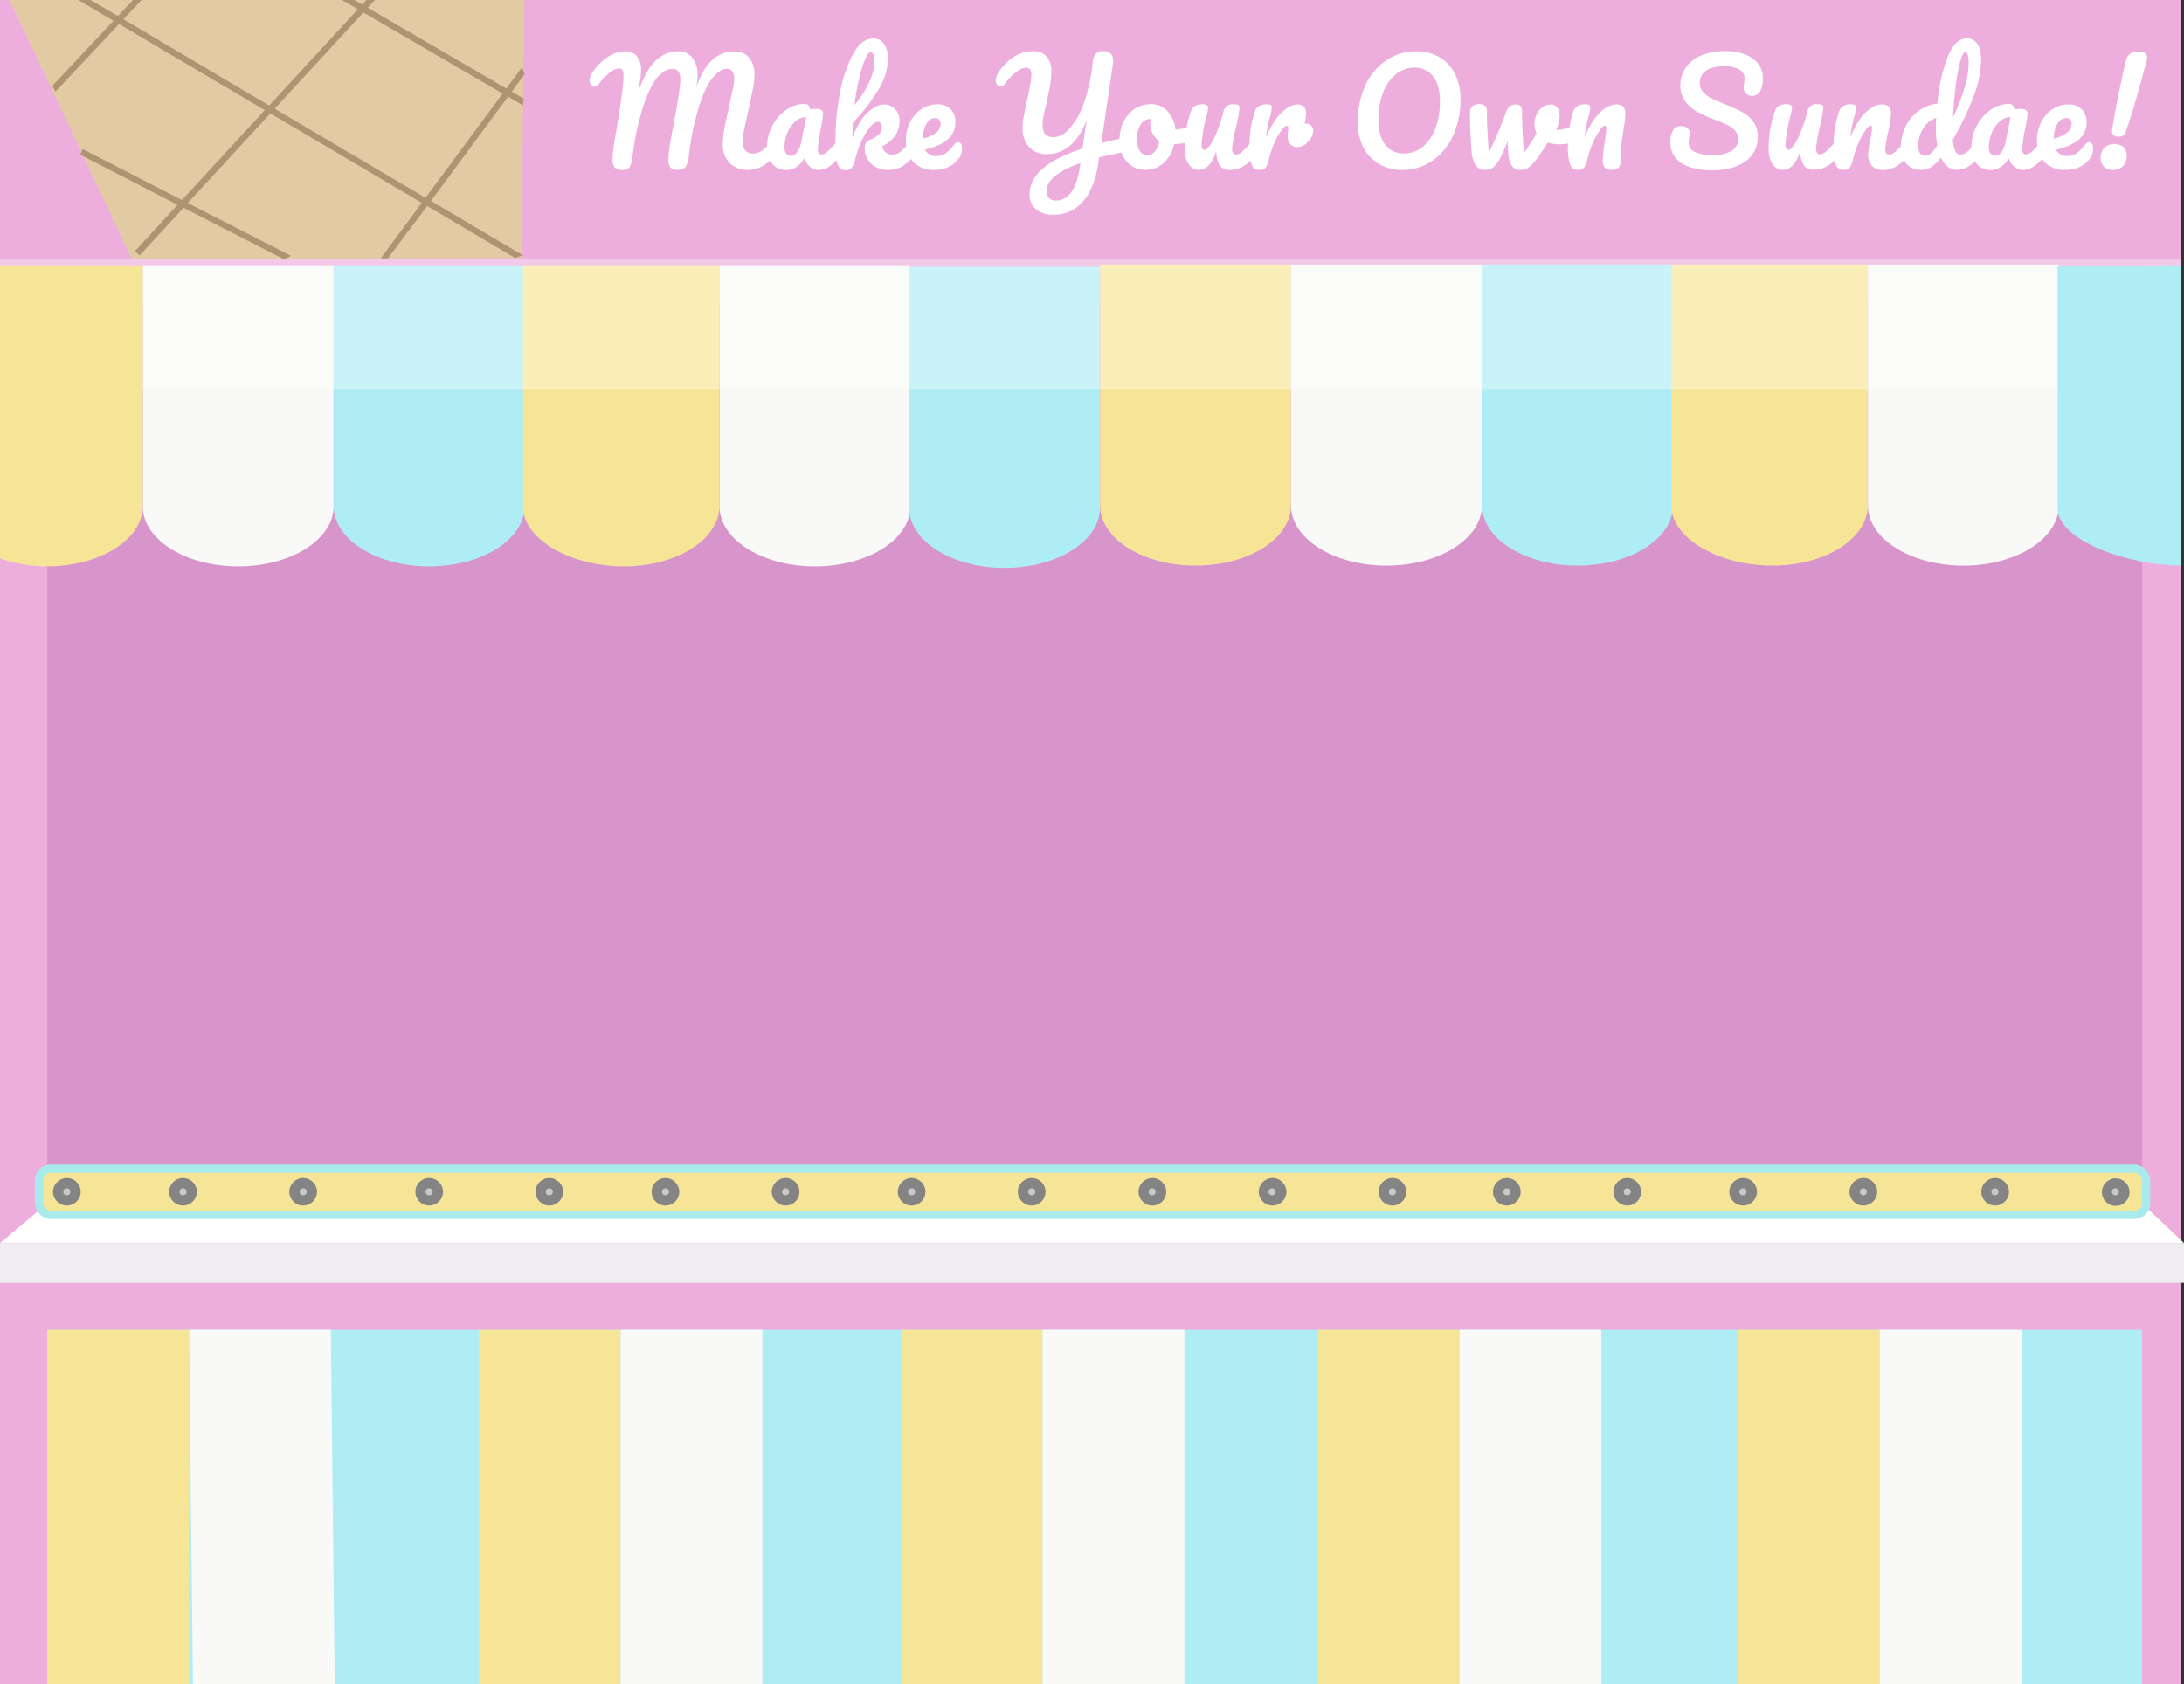 <svg xmlns="http://www.w3.org/2000/svg" viewBox="0 0 793.39 612"><rect x="0" y="0" width="793.39" height="612" fill="#333333" stroke="none"/><defs><style>.cls-1{fill:#edaede;}.cls-2{fill:#d895cb;}.cls-3{fill:#f9f9f7;}.cls-4{fill:#aeedf4;}.cls-5,.cls-9{fill:#f7e597;}.cls-6,.cls-8{fill:#fff;}.cls-6{opacity:0.33;}.cls-7{fill:#e2cba3;}.cls-9{stroke:#a9ebed;stroke-miterlimit:10;stroke-width:3px;}.cls-10{fill:#848484;}.cls-11{fill:#c9c9c9;}.cls-12{fill:#efedef;}.cls-13{fill:#af9472;}</style></defs><title>bg2</title><g id="Layer_2" data-name="Layer 2"><g id="bg2"><g id="bg2-2" data-name="bg2"><g id="icstand"><rect class="cls-1" y="79.88" width="792.3" height="532.12"/><rect class="cls-2" x="17.18" y="110.24" width="760.99" height="327.01"/><rect class="cls-1" width="792.3" height="96.39"/><path class="cls-3" d="M51.87,96.39v88.4h0c.73,11.66,16,21,34.66,21s33.93-9.31,34.66-21h0V96.39Z"/><path class="cls-4" d="M121.25,96.39v88.4h0c.72,11.66,16,21,34.65,21s33.93-9.31,34.66-21h0V96.39Z"/><path class="cls-5" d="M190,96.39v88.4h0c.73,11.66,17.95,21,36.64,21s33.93-9.31,34.66-21h0V96.39Z"/><path class="cls-3" d="M261.39,96.39v88.4h0c.72,11.66,16,21,34.65,21s33.93-9.31,34.66-21h0V96.39Z"/><path class="cls-4" d="M330.28,96.94v88.4h0c.72,11.66,16,21,34.65,21s33.93-9.31,34.66-21h0V96.94Z"/><path class="cls-5" d="M399.66,96.12v88.39h0c.72,11.66,16,21,34.65,21s33.93-9.31,34.66-21h0V96.12Z"/><path class="cls-3" d="M469,96.12v88.39h0c.73,11.66,16,21,34.66,21s33.93-9.31,34.65-21h0V96.12Z"/><path class="cls-4" d="M538.43,96.12v88.39h0c.73,11.66,16,21,34.66,21s33.93-9.31,34.65-21h0V96.12Z"/><path class="cls-5" d="M607.2,96.12v88.39h0c.72,11.66,17.94,21,36.64,21s33.93-9.31,34.65-21h0V96.12Z"/><path class="cls-3" d="M678.57,96.12v88.39h0c.73,11.66,16,21,34.66,21s33.93-9.31,34.66-21h0V96.12Z"/><rect class="cls-6" y="94.12" width="792.3" height="47.22"/><polygon class="cls-7" points="3.45 0 190.5 0 189.33 93.72 47.91 94.12 3.45 0"/><polygon class="cls-8" points="17.18 437.25 0 451.66 793.39 451.66 778.17 437.25 17.18 437.25"/><rect class="cls-4" x="17.18" y="483.21" width="760.99" height="128.79"/><polygon class="cls-3" points="121.59 612 70.08 612 68.68 483.21 120.19 483.21 121.59 612"/><rect class="cls-5" x="173.98" y="483.21" width="51.51" height="128.79"/><rect class="cls-3" x="225.48" y="483.21" width="51.51" height="128.79"/><rect class="cls-5" x="327.23" y="483.21" width="51.51" height="128.79"/><rect class="cls-3" x="378.74" y="483.21" width="51.51" height="128.79"/><rect class="cls-5" x="478.73" y="483.21" width="51.51" height="128.79"/><rect class="cls-3" x="530.24" y="483.21" width="51.51" height="128.79"/><rect class="cls-5" x="631.38" y="483.21" width="51.51" height="128.79"/><rect class="cls-3" x="682.88" y="483.21" width="51.51" height="128.79"/><path class="cls-8" d="M223.36,60.9a4.54,4.54,0,0,1-.82-3.16,31.21,31.21,0,0,1,.33-4q.33-2.46,1.1-6.76,1.32-7.93,2.08-13.75a51.42,51.42,0,0,0,.46-6.07q0-2.28-1.68-2.28a5.84,5.84,0,0,0-3.18,1.34,21.26,21.26,0,0,0-4.09,4.28,2,2,0,0,1-1.57,1,1.56,1.56,0,0,1-1.25-.69,2.44,2.44,0,0,1-.53-1.54,4.4,4.4,0,0,1,.33-1.64,9,9,0,0,1,1.09-1.9,19.15,19.15,0,0,1,5.44-5.23,11.38,11.38,0,0,1,6-1.85,5.31,5.31,0,0,1,4.29,1.77,7.79,7.79,0,0,1,1.5,5.16,24,24,0,0,1-.26,3.21c-.17,1.23-.32,2.24-.45,3s-.24,1.32-.31,1.62q2.9-8.25,6.51-11.51a11.57,11.57,0,0,1,7.92-3.26,6.38,6.38,0,0,1,5.21,2.33,10.11,10.11,0,0,1,1.91,6.57,24,24,0,0,1-.46,4.15q2.53-7,5.94-10a11.4,11.4,0,0,1,7.83-3,6.71,6.71,0,0,1,5.46,2.28,9.63,9.63,0,0,1,1.91,6.37,27.38,27.38,0,0,1-.66,5.41l-3.1,14.47a22.4,22.4,0,0,0-.51,4.35,4.52,4.52,0,0,0,1,3.18,3.59,3.59,0,0,0,2.77,1.06,5.7,5.7,0,0,0,3.28-1.11,21.71,21.71,0,0,0,3.78-3.69A1.79,1.79,0,0,1,282,50.2a1.16,1.16,0,0,1,1,.61,3.06,3.06,0,0,1,.39,1.67,4.76,4.76,0,0,1-1,3.13,19.67,19.67,0,0,1-5.23,4.66,11,11,0,0,1-5.44,1.46A8.92,8.92,0,0,1,265,59.18a9.53,9.53,0,0,1-2.44-6.85,44.88,44.88,0,0,1,1.22-8.65l2-9.26q.1-.45.36-1.62c.17-.77.31-1.51.41-2.2a14.24,14.24,0,0,0,.15-2.05,4.26,4.26,0,0,0-.69-2.65,2.32,2.32,0,0,0-1.95-.89q-2.39,0-5,3.06t-5,10.14a101.4,101.4,0,0,0-3.83,18.41A8.17,8.17,0,0,1,249,60.7a3.59,3.59,0,0,1-2.87,1,3.36,3.36,0,0,1-2.51-.81,4.36,4.36,0,0,1-.79-3,33.92,33.92,0,0,1,.56-5.44q.56-3.36,1.42-7.91,2.34-12.24,2.34-15.78a4.51,4.51,0,0,0-.74-2.84,2.7,2.7,0,0,0-2.21-.91q-2.49,0-5.13,2.81t-5.16,10a102.76,102.76,0,0,0-4.19,19.35,9.19,9.19,0,0,1-1,3.59,3,3,0,0,1-2.67,1A3.67,3.67,0,0,1,223.36,60.9Z"/><path class="cls-8" d="M280.52,59.46a9.1,9.1,0,0,1-1.88-6,16.4,16.4,0,0,1,1.88-7.66,16,16,0,0,1,5-5.82,11.34,11.34,0,0,1,6.64-2.2,2,2,0,0,1,1.49.43,3.57,3.57,0,0,1,.64,1.54,12.36,12.36,0,0,1,2.24-.2c1.65,0,2.48.59,2.48,1.77a37.19,37.19,0,0,1-.76,5.06,48.8,48.8,0,0,0-1.17,8.09,1.78,1.78,0,0,0,.39,1.21,1.2,1.2,0,0,0,1,.46,3.83,3.83,0,0,0,2.33-1.24,43.9,43.9,0,0,0,3.71-4,1.81,1.81,0,0,1,1.37-.71,1.19,1.19,0,0,1,1.05.61,3.15,3.15,0,0,1,.38,1.67,4.63,4.63,0,0,1-1,3.13A25.5,25.5,0,0,1,301.91,60a7.57,7.57,0,0,1-4.52,1.77,4.82,4.82,0,0,1-3.08-1.13,6.91,6.91,0,0,1-2.1-3.12c-1.77,2.84-4,4.25-6.66,4.25A6.2,6.2,0,0,1,280.52,59.46Zm9-4.15A8.56,8.56,0,0,0,291,51.82l1.88-9.31a6.19,6.19,0,0,0-3.94,1.6,10.72,10.72,0,0,0-2.87,4.07A13.68,13.68,0,0,0,285,53.54a3.54,3.54,0,0,0,.64,2.33,2.16,2.16,0,0,0,1.75.75A2.78,2.78,0,0,0,289.51,55.31Z"/><path class="cls-8" d="M333.59,50.81a3.15,3.15,0,0,1,.38,1.67,4.63,4.63,0,0,1-1,3.13,24.5,24.5,0,0,1-4.63,4.45,9.23,9.23,0,0,1-5.54,1.67,8.89,8.89,0,0,1-6.3-2.22,7.72,7.72,0,0,1-2.38-5.92,2.91,2.91,0,0,1,2-2.83,9.1,9.1,0,0,0,3.2-2,3.88,3.88,0,0,0,1-2.66,2,2,0,0,0-.38-1.36,1.15,1.15,0,0,0-.94-.46c-.91,0-1.92.66-3,2a21.93,21.93,0,0,0-3.07,5.08,35.73,35.73,0,0,0-2.24,6.4,7.88,7.88,0,0,1-1.3,3.21,3,3,0,0,1-2.31.83,2.56,2.56,0,0,1-2.31-1.13,8.34,8.34,0,0,1-1-3.52c-.17-1.59-.25-3.91-.25-7a87.1,87.1,0,0,1,1.6-16.24,48.52,48.52,0,0,1,4.72-14.18q3.12-5.75,7.5-5.74a4.45,4.45,0,0,1,3.78,2,8.58,8.58,0,0,1,1.45,5.18,22.08,22.08,0,0,1-3,10.6,69.07,69.07,0,0,1-9.75,12.82c-.11,1.75-.16,3.55-.16,5.41q2.44-6.33,5.59-9.18t5.9-2.86a5.24,5.24,0,0,1,4.09,1.72,6.13,6.13,0,0,1,1.55,4.25A9.69,9.69,0,0,1,325.39,49a12.16,12.16,0,0,1-4.88,4.14,3.3,3.3,0,0,0,1.24,2.2,3.89,3.89,0,0,0,2.52.84A4.76,4.76,0,0,0,327.32,55a34.35,34.35,0,0,0,3.86-4.05,1.78,1.78,0,0,1,1.37-.71A1.16,1.16,0,0,1,333.59,50.81ZM314.26,21.55a43.17,43.17,0,0,0-2.16,7,91.86,91.86,0,0,0-1.71,9.63,35.72,35.72,0,0,0,5.21-8,18.6,18.6,0,0,0,2.06-7.89,7,7,0,0,0-.35-2.48c-.24-.57-.58-.86-1-.86C315.68,18.94,315,19.81,314.26,21.55Z"/><path class="cls-8" d="M349.09,52.33a3.14,3.14,0,0,1,.38,1.66,5.64,5.64,0,0,1-.86,3.14,9.92,9.92,0,0,1-3.74,3.39,11.7,11.7,0,0,1-5.51,1.21,9.83,9.83,0,0,1-7.57-2.9,11.13,11.13,0,0,1-2.7-7.87,14.49,14.49,0,0,1,1.48-6.5,12,12,0,0,1,4.09-4.78,10.29,10.29,0,0,1,5.92-1.77,6.42,6.42,0,0,1,4.72,1.75,6.29,6.29,0,0,1,1.78,4.72,8.19,8.19,0,0,1-2.51,6q-2.52,2.5-8.57,4a4.28,4.28,0,0,0,4.12,2.32,5.7,5.7,0,0,0,3.43-1,16.44,16.44,0,0,0,3.12-3.23,1.76,1.76,0,0,1,1.38-.76A1.17,1.17,0,0,1,349.09,52.33ZM336.54,45a10.06,10.06,0,0,0-1.3,5.26v.1A11.6,11.6,0,0,0,340,48.28,4.17,4.17,0,0,0,341.7,45a2.18,2.18,0,0,0-.54-1.54,1.85,1.85,0,0,0-1.45-.58A3.71,3.71,0,0,0,336.54,45Z"/><path class="cls-8" d="M408.82,50.05c1.15,0,1.72.74,1.72,2.22a3.68,3.68,0,0,1-.53,2,2.32,2.32,0,0,1-1.65,1c-3.08.57-6.12,1.21-9.1,1.92l-.15,1.22q-1.42,10-5.66,14.74A13.61,13.61,0,0,1,382.85,78a9.5,9.5,0,0,1-6.53-2A6.69,6.69,0,0,1,374,70.74q0-5.33,4.78-9.46t14.48-7.34l1-7.13c.13-.81.3-1.89.5-3.23q-2.39,6.27-6.09,9.35A12.65,12.65,0,0,1,380.41,56a8.29,8.29,0,0,1-6.65-2.66,10.09,10.09,0,0,1-2.29-6.85,23.41,23.41,0,0,1,.41-4.12q.4-2.25,1.27-6.1c.51-2.32.89-4.18,1.14-5.56a20.08,20.08,0,0,0,.38-3.69c0-1.62-.63-2.43-1.88-2.43a6.33,6.33,0,0,0-3.48,1.44,20.65,20.65,0,0,0-4.24,4.43,2,2,0,0,1-1.58,1,1.54,1.54,0,0,1-1.24-.69,2.38,2.38,0,0,1-.53-1.54,6.3,6.3,0,0,1,1.42-3.54q5.17-7.08,12.14-7.08a6.29,6.29,0,0,1,4.85,1.87A7.8,7.8,0,0,1,381.89,26a30.41,30.41,0,0,1-.49,5.38c-.32,1.84-.8,4.17-1.44,7-.41,1.68-.72,3-.92,4.07a13.89,13.89,0,0,0-.3,2.55,5.84,5.84,0,0,0,.91,3.69,3.93,3.93,0,0,0,3.2,1.12c1.83,0,3.7-1,5.62-3a27.24,27.24,0,0,0,5.18-9.13,63.35,63.35,0,0,0,3.33-15,5.32,5.32,0,0,1,1.17-3.16,3.5,3.5,0,0,1,2.64-.94q3.56,0,3.56,3.54a7.69,7.69,0,0,1-.05,1q-1.08,7.55-2,13.61-.51,3.64-1.09,7.48c-.39,2.57-.77,5.16-1.14,7.79q3.71-1,7.82-1.82A3.07,3.07,0,0,1,408.82,50.05Zm-16.31,9.2q-12.3,4.26-12.3,10.32a3.15,3.15,0,0,0,3.4,3.29q7.06,0,8.85-13.25Z"/><path class="cls-8" d="M434.37,46.61a3.47,3.47,0,0,1,.36,1.67q0,2.43-1.47,2.88a23.53,23.53,0,0,1-6.71,1.22,12.56,12.56,0,0,1-3.81,6.8,9.41,9.41,0,0,1-6.45,2.55,9.09,9.09,0,0,1-5.21-1.46,9.31,9.31,0,0,1-3.28-3.9,12.5,12.5,0,0,1-1.12-5.26,15.26,15.26,0,0,1,1.48-6.85,11.55,11.55,0,0,1,4.06-4.71A10.34,10.34,0,0,1,418,37.86a8,8,0,0,1,6.23,2.66A11.35,11.35,0,0,1,427,47.07a31.29,31.29,0,0,0,5.7-1,3.44,3.44,0,0,1,.71-.1A1.09,1.09,0,0,1,434.37,46.61Zm-14.86,8.45a7.25,7.25,0,0,0,1.6-3.8,6.91,6.91,0,0,1-2.41-2.78,8.3,8.3,0,0,1-.68-5.26h-.26a4,4,0,0,0-3.38,2A9.56,9.56,0,0,0,413,50.66a7,7,0,0,0,1.1,4.24,3.15,3.15,0,0,0,2.56,1.47A3.71,3.71,0,0,0,419.51,55.06Z"/><path class="cls-8" d="M431.81,59.63a9,9,0,0,1-1.45-5.23,43.89,43.89,0,0,1,.51-7,44.85,44.85,0,0,1,1.67-6.7A4.24,4.24,0,0,1,434,38.57a5,5,0,0,1,2.9-.66,2.45,2.45,0,0,1,1.54.36,1.28,1.28,0,0,1,.44,1.06,21.48,21.48,0,0,1-.56,2.73c-.34,1.25-.61,2.38-.82,3.39a48.38,48.38,0,0,0-1,7.08,3.14,3.14,0,0,0,.25,1.49.87.87,0,0,0,.81.43c.51,0,1.15-.51,1.91-1.52a22,22,0,0,0,2.44-4.6,61.25,61.25,0,0,0,2.51-7.59,3.31,3.31,0,0,1,3.76-2.83,3.31,3.31,0,0,1,1.63.28,1.1,1.1,0,0,1,.46,1A49.76,49.76,0,0,1,449,46.15a55.34,55.34,0,0,0-1.42,8,2.42,2.42,0,0,0,.4,1.49,1.29,1.29,0,0,0,1.07.53,3.94,3.94,0,0,0,2.41-1.24,42,42,0,0,0,3.74-4,1.78,1.78,0,0,1,1.37-.71,1.16,1.16,0,0,1,1,.61,3.15,3.15,0,0,1,.38,1.67,4.63,4.63,0,0,1-1,3.13,22.45,22.45,0,0,1-4.7,4.4,9.89,9.89,0,0,1-5.72,1.72A3.88,3.88,0,0,1,443,59.86a10,10,0,0,1-1.15-5.26,11.81,11.81,0,0,1-2.59,5.29,5,5,0,0,1-3.71,1.84A4.36,4.36,0,0,1,431.81,59.63Z"/><path class="cls-8" d="M476.27,45.62a2.68,2.68,0,0,1,.78,2,3.9,3.9,0,0,1-.3,1.42,8.4,8.4,0,0,1-2.29,3.13,4.84,4.84,0,0,1-3.25,1.27,3.25,3.25,0,0,1-2.41-1,3.75,3.75,0,0,1-1-2.73c0-.65,0-1.34.1-2.08a10,10,0,0,0,.1-1.11.91.91,0,0,0-.18-.61.57.57,0,0,0-.43-.2c-.47,0-1.12.56-1.93,1.69A25,25,0,0,0,463,51.82a36.47,36.47,0,0,0-2,5.87,8,8,0,0,1-1.27,3.23,3,3,0,0,1-2.34.81,2.77,2.77,0,0,1-2.72-2,19.49,19.49,0,0,1-.78-6.47,40.85,40.85,0,0,1,1.88-12.5,3.84,3.84,0,0,1,1.49-2.15,5.38,5.38,0,0,1,2.93-.68,3,3,0,0,1,1.42.25,1.06,1.06,0,0,1,.41,1,19.49,19.49,0,0,1-.77,3.64q-.51,2-.81,3.54c-.2,1-.37,2.26-.51,3.74A28.72,28.72,0,0,1,463.74,43a15.05,15.05,0,0,1,4.07-3.9,7.3,7.3,0,0,1,3.6-1.16,3,3,0,0,1,2.27.84,3.45,3.45,0,0,1,.78,2.45,22,22,0,0,1-.55,3.64h.45A2.62,2.62,0,0,1,476.27,45.62Z"/><path class="cls-8" d="M501.17,59.71a14.56,14.56,0,0,1-5.77-5.94,19.41,19.41,0,0,1-2.13-9.39,30.93,30.93,0,0,1,2.82-13.55,21.69,21.69,0,0,1,7.67-9,19.09,19.09,0,0,1,10.74-3.19,16.56,16.56,0,0,1,8.16,2,14.65,14.65,0,0,1,5.77,5.95,19.37,19.37,0,0,1,2.13,9.38,30.93,30.93,0,0,1-2.82,13.55,21.87,21.87,0,0,1-7.67,9.06,19.21,19.21,0,0,1-10.75,3.18A16.45,16.45,0,0,1,501.17,59.71Zm15.65-6.37a15.35,15.35,0,0,0,4.64-6.75,27.57,27.57,0,0,0,1.63-9.79c0-4-.85-7.06-2.54-9.13A8.08,8.08,0,0,0,514,24.56a10.72,10.72,0,0,0-6.91,2.4,15.59,15.59,0,0,0-4.68,6.73,27,27,0,0,0-1.68,9.84q0,6,2.54,9.12a8.08,8.08,0,0,0,6.56,3.12A10.85,10.85,0,0,0,516.82,53.34Z"/><path class="cls-8" d="M572.33,46.05a1.4,1.4,0,0,1,1.16.51,2.07,2.07,0,0,1,.41,1.37,4.25,4.25,0,0,1-.61,2.45,3.44,3.44,0,0,1-1.83,1.29,16.22,16.22,0,0,1-5,.76,14.43,14.43,0,0,1-4.21-.61c-1,1.59-2.07,3.22-3.26,4.91a17.46,17.46,0,0,1-3.48,3.94,5.35,5.35,0,0,1-3.27,1.06,3.47,3.47,0,0,1-3.08-1.56A11.1,11.1,0,0,1,547.89,55l-.26-3.7a48.49,48.49,0,0,1-2.82,6.48,9.09,9.09,0,0,1-2.49,3.08,5,5,0,0,1-2.92.86,3.86,3.86,0,0,1-3.28-1.62,10.32,10.32,0,0,1-1.5-5.1q-.6-7.08-.61-12.4V40.84a2.87,2.87,0,0,1,.92-2.32,4.24,4.24,0,0,1,2.59-.66,2.89,2.89,0,0,1,2,.58,2.57,2.57,0,0,1,.63,2q0,5.82.71,15.12,3.46-7.23,6.35-15.07a4.24,4.24,0,0,1,1.35-2,3.37,3.37,0,0,1,1.91-.53,2.58,2.58,0,0,1,1.9.56,2.81,2.81,0,0,1,.54,2q0,5.82.71,15.12,3-4.5,4.57-7.18a7.46,7.46,0,0,1-.76-3.49,7.72,7.72,0,0,1,.76-3.34,7.06,7.06,0,0,1,2.08-2.63,4.83,4.83,0,0,1,3-1,3,3,0,0,1,2.39,1,4.4,4.4,0,0,1,.91,3,13.74,13.74,0,0,1-1.22,5.21,36.66,36.66,0,0,0,5.14-.76l1.37-.26A1.94,1.94,0,0,1,572.33,46.05Z"/><path class="cls-8" d="M570.37,59.71a19.17,19.17,0,0,1-.79-6.47,41.16,41.16,0,0,1,1.88-12.5,3.9,3.9,0,0,1,1.5-2.15,5.37,5.37,0,0,1,2.92-.68,3,3,0,0,1,1.43.25,1.05,1.05,0,0,1,.4,1,19.13,19.13,0,0,1-.76,3.64q-.51,2-.81,3.54a33,33,0,0,0-.51,3.74A28.72,28.72,0,0,1,579.39,43a14.81,14.81,0,0,1,4.09-3.9,7.53,7.53,0,0,1,3.68-1.16,3.34,3.34,0,0,1,2.47.84,3.29,3.29,0,0,1,.84,2.45,40.18,40.18,0,0,1-.56,4.95q-.51,3.09-.82,5.85a57,57,0,0,0-.3,6.14A3.94,3.94,0,0,1,588,60.9a3.42,3.42,0,0,1-2.57.83,3.06,3.06,0,0,1-2.43-.86,3.77,3.77,0,0,1-.77-2.58,50,50,0,0,1,.72-6.67,49.42,49.42,0,0,0,.61-5.16c0-.54-.19-.81-.56-.81s-1.06.56-1.86,1.69a27.85,27.85,0,0,0-2.44,4.48,33.79,33.79,0,0,0-2,5.87,8,8,0,0,1-1.3,3.21,3,3,0,0,1-2.31.83A2.77,2.77,0,0,1,570.37,59.71Z"/><path class="cls-8" d="M610.89,59.33a8.58,8.58,0,0,1-4.06-7.81,7.77,7.77,0,0,1,1-4.25,3.19,3.19,0,0,1,2.85-1.47,3.41,3.41,0,0,1,2.23.71,2.24,2.24,0,0,1,.87,1.82,9.28,9.28,0,0,1-.15,1.77,6,6,0,0,1-.08.71,7.23,7.23,0,0,0-.08,1.06,3.59,3.59,0,0,0,2.31,3.39,15.32,15.32,0,0,0,6.48,1.11A12.58,12.58,0,0,0,629,54.83a4.85,4.85,0,0,0,2.44-4.33,4.23,4.23,0,0,0-1.12-3,9.3,9.3,0,0,0-2.79-2.08c-1.12-.55-2.7-1.24-4.73-2a52.35,52.35,0,0,1-6.37-2.88,13.13,13.13,0,0,1-4.22-3.72A9.47,9.47,0,0,1,610.43,31a11.14,11.14,0,0,1,2-6.47,12.57,12.57,0,0,1,5.64-4.4,21.92,21.92,0,0,1,8.66-1.57,20.27,20.27,0,0,1,6.81,1.09,11,11,0,0,1,5,3.31,8.28,8.28,0,0,1,1.85,5.46,9.6,9.6,0,0,1-1,4.81,3.36,3.36,0,0,1-5.06.81,2.53,2.53,0,0,1-.89-1.93,9.74,9.74,0,0,1,.15-1.77c.1-1,.16-1.65.16-1.92a3.51,3.51,0,0,0-2.09-3.23,10.79,10.79,0,0,0-5.18-1.12q-4.37,0-6.68,1.6a5.12,5.12,0,0,0-2.31,4.47,4.81,4.81,0,0,0,1.19,3.29,10,10,0,0,0,3,2.28c1.19.6,2.85,1.33,5,2.17a65.81,65.81,0,0,1,6.2,2.83,12.4,12.4,0,0,1,4,3.44,8.62,8.62,0,0,1,1.65,5.36,10.54,10.54,0,0,1-4.55,9.18q-4.54,3.21-12.17,3.21Q615,61.88,610.89,59.33Z"/><path class="cls-8" d="M643.94,59.63a9,9,0,0,1-1.44-5.23,45.17,45.17,0,0,1,.5-7,43.75,43.75,0,0,1,1.68-6.7,4.23,4.23,0,0,1,1.42-2.17,5,5,0,0,1,2.9-.66,2.5,2.5,0,0,1,1.55.36,1.28,1.28,0,0,1,.43,1.06,19.65,19.65,0,0,1-.56,2.73q-.51,1.88-.81,3.39a47.46,47.46,0,0,0-1,7.08,3.11,3.11,0,0,0,.26,1.49.87.87,0,0,0,.81.43c.51,0,1.14-.51,1.91-1.52a22.51,22.51,0,0,0,2.44-4.6,61.25,61.25,0,0,0,2.51-7.59,3.31,3.31,0,0,1,3.76-2.83,3.34,3.34,0,0,1,1.63.28,1.12,1.12,0,0,1,.45,1,48.17,48.17,0,0,1-1.27,6.92,55.34,55.34,0,0,0-1.42,8,2.36,2.36,0,0,0,.41,1.49,1.28,1.28,0,0,0,1.06.53,4,4,0,0,0,2.42-1.24,42.15,42.15,0,0,0,3.73-4,1.81,1.81,0,0,1,1.37-.71,1.19,1.19,0,0,1,1.05.61,3.15,3.15,0,0,1,.38,1.67,4.63,4.63,0,0,1-1,3.13,22.2,22.2,0,0,1-4.7,4.4,9.84,9.84,0,0,1-5.71,1.72,3.91,3.91,0,0,1-3.59-1.87A10.14,10.14,0,0,1,654,54.6a11.92,11.92,0,0,1-2.59,5.29,5.05,5.05,0,0,1-3.71,1.84A4.39,4.39,0,0,1,643.94,59.63Z"/><path class="cls-8" d="M666.86,59.71a19.43,19.43,0,0,1-.79-6.47A41.16,41.16,0,0,1,668,40.74a3.9,3.9,0,0,1,1.5-2.15,5.37,5.37,0,0,1,2.92-.68,3,3,0,0,1,1.43.25,1.05,1.05,0,0,1,.4,1,19.13,19.13,0,0,1-.76,3.64q-.51,2-.81,3.54a33,33,0,0,0-.51,3.74A28.72,28.72,0,0,1,675.88,43a14.81,14.81,0,0,1,4.09-3.9,7.53,7.53,0,0,1,3.68-1.16q3.32,0,3.31,3.29a41.13,41.13,0,0,1-1.12,7.13,35.42,35.42,0,0,0-1,5.82c0,1.34.49,2,1.48,2a4,4,0,0,0,2.41-1.24,40.87,40.87,0,0,0,3.73-4,1.81,1.81,0,0,1,1.38-.71,1.17,1.17,0,0,1,1,.61,3.15,3.15,0,0,1,.38,1.67,4.58,4.58,0,0,1-1,3.13,22,22,0,0,1-4.7,4.4,9.84,9.84,0,0,1-5.71,1.72A5,5,0,0,1,680,60.24a6.31,6.31,0,0,1-1.32-4.32,31,31,0,0,1,.72-5.06,26.15,26.15,0,0,0,.66-4.4c0-.54-.19-.81-.56-.81s-1.06.56-1.86,1.69a27.85,27.85,0,0,0-2.44,4.48,33.79,33.79,0,0,0-2,5.87,8,8,0,0,1-1.3,3.21,3,3,0,0,1-2.31.83A2.77,2.77,0,0,1,666.86,59.71Z"/><path class="cls-8" d="M721.08,50.81a3.15,3.15,0,0,1,.38,1.67,4.58,4.58,0,0,1-1,3.13,24.5,24.5,0,0,1-4.57,4.33A8.45,8.45,0,0,1,711,61.73q-3.87,0-5.89-4.5a14.46,14.46,0,0,1-3.74,3.59,7.39,7.39,0,0,1-3.73.91,6.46,6.46,0,0,1-5.11-2.3,8.77,8.77,0,0,1-2-6,16.61,16.61,0,0,1,1.73-7.51A15.44,15.44,0,0,1,697,40.26a13.94,13.94,0,0,1,6.78-2.6,63.75,63.75,0,0,1,3.69-16.77q2.71-6.94,7.14-7a4.37,4.37,0,0,1,3.63,2c1,1.32,1.45,3.3,1.45,6a39,39,0,0,1-2.8,13.25,97.69,97.69,0,0,1-7.47,15.58,11.2,11.2,0,0,0,.89,4.19,2,2,0,0,0,1.76,1.27A4.34,4.34,0,0,0,714.85,55a36.66,36.66,0,0,0,3.81-4.05A1.81,1.81,0,0,1,720,50.2,1.19,1.19,0,0,1,721.08,50.81Zm-19.74,5a14.74,14.74,0,0,0,2.43-2.91,33.53,33.53,0,0,1-.5-6.12c0-.81,0-2.12.1-3.94a8.46,8.46,0,0,0-4.65,3.72,11.37,11.37,0,0,0-1.86,6.34q0,3.69,2.55,3.69A3.09,3.09,0,0,0,701.34,55.84Zm10.77-33.53a60.12,60.12,0,0,0-1.65,8.92q-.69,5.52-1,11.54,5.7-12.35,5.7-19.83a10.46,10.46,0,0,0-.33-3c-.22-.71-.49-1.07-.79-1.07C713.39,18.89,712.75,20,712.11,22.31Z"/><path class="cls-8" d="M718.05,59.46a9.1,9.1,0,0,1-1.88-6,16.4,16.4,0,0,1,1.88-7.66,16.05,16.05,0,0,1,5-5.82,11.28,11.28,0,0,1,6.63-2.2,2,2,0,0,1,1.5.43,3.71,3.71,0,0,1,.63,1.54,12.44,12.44,0,0,1,2.24-.2q2.49,0,2.49,1.77a39,39,0,0,1-.76,5.06,48.8,48.8,0,0,0-1.17,8.09,1.77,1.77,0,0,0,.38,1.21,1.2,1.2,0,0,0,1,.46,3.88,3.88,0,0,0,2.34-1.24,44.11,44.11,0,0,0,3.7-4,1.81,1.81,0,0,1,1.38-.71,1.16,1.16,0,0,1,1,.61,3.15,3.15,0,0,1,.38,1.67,4.58,4.58,0,0,1-1,3.13A25.81,25.81,0,0,1,739.45,60a7.6,7.6,0,0,1-4.53,1.77,4.78,4.78,0,0,1-3.07-1.13,6.93,6.93,0,0,1-2.11-3.12c-1.76,2.84-4,4.25-6.66,4.25A6.22,6.22,0,0,1,718.05,59.46Zm9-4.15a8.7,8.7,0,0,0,1.47-3.49l1.88-9.31a6.21,6.21,0,0,0-3.94,1.6,10.72,10.72,0,0,0-2.87,4.07,13.68,13.68,0,0,0-1.07,5.36,3.54,3.54,0,0,0,.64,2.33,2.17,2.17,0,0,0,1.75.75A2.78,2.78,0,0,0,727.05,55.31Z"/><path class="cls-8" d="M760,52.33a3.14,3.14,0,0,1,.38,1.66,5.56,5.56,0,0,1-.87,3.14,9.89,9.89,0,0,1-3.73,3.39,11.71,11.71,0,0,1-5.52,1.21,9.84,9.84,0,0,1-7.57-2.9A11.17,11.17,0,0,1,740,51a14.61,14.61,0,0,1,1.47-6.5,12.16,12.16,0,0,1,4.09-4.78,10.34,10.34,0,0,1,5.92-1.77,6.44,6.44,0,0,1,4.73,1.75,6.29,6.29,0,0,1,1.78,4.72,8.16,8.16,0,0,1-2.52,6q-2.5,2.5-8.56,4A4.28,4.28,0,0,0,751,56.67a5.7,5.7,0,0,0,3.43-1,16.74,16.74,0,0,0,3.12-3.23,1.75,1.75,0,0,1,1.37-.76A1.19,1.19,0,0,1,760,52.33ZM747.39,45a10.15,10.15,0,0,0-1.29,5.26v.1a11.66,11.66,0,0,0,4.73-2.12A4.16,4.16,0,0,0,752.55,45a2.22,2.22,0,0,0-.53-1.54,1.87,1.87,0,0,0-1.45-.58A3.73,3.73,0,0,0,747.39,45Z"/><path class="cls-8" d="M764.27,60.52a4.43,4.43,0,0,1-1.15-3.19,5.06,5.06,0,0,1,1.3-3.64,5.66,5.66,0,0,1,7-.28,4.25,4.25,0,0,1,1.14,3.21,5.17,5.17,0,0,1-1.32,3.72,4.72,4.72,0,0,1-3.61,1.39A4.4,4.4,0,0,1,764.27,60.52Zm3.63-11.33a1.6,1.6,0,0,1-.66-1.42l0-.4c.58-3.78,1.35-8.08,2.34-12.9s1.89-9,2.74-12.49c.54-2.16,2-3.24,4.42-3.24,2.17,0,3.25.69,3.25,2.08a3.92,3.92,0,0,1-.15,1q-1.32,5.36-3.51,13c-1.45,5.08-2.84,9.48-4.16,13.23a2.48,2.48,0,0,1-2.65,1.62A2.91,2.91,0,0,1,767.9,49.19Z"/><g id="Converyer_belt" data-name="Converyer belt"><rect class="cls-9" x="14.17" y="424.62" width="765.46" height="16.8" rx="4.25" ry="4.25"/><ellipse class="cls-10" cx="24.29" cy="433.02" rx="5.03" ry="5.01"/><ellipse class="cls-10" cx="66.48" cy="433.02" rx="5.03" ry="5.01"/><ellipse class="cls-10" cx="155.91" cy="433.02" rx="5.03" ry="5.01"/><ellipse class="cls-10" cx="110.13" cy="433.02" rx="5.03" ry="5.01"/><ellipse class="cls-10" cx="199.55" cy="433.02" rx="5.03" ry="5.01"/><ellipse class="cls-10" cx="241.73" cy="433.02" rx="5.03" ry="5.01"/><ellipse class="cls-10" cx="331.17" cy="433.02" rx="5.03" ry="5.01"/><ellipse class="cls-10" cx="285.39" cy="433.02" rx="5.03" ry="5.01"/><ellipse class="cls-10" cx="374.79" cy="433.02" rx="5.03" ry="5.01"/><ellipse class="cls-10" cx="418.63" cy="433.02" rx="5.03" ry="5.01"/><ellipse class="cls-10" cx="505.84" cy="433.02" rx="5.03" ry="5.01"/><ellipse class="cls-10" cx="462.29" cy="433.02" rx="5.03" ry="5.01"/><ellipse class="cls-10" cx="547.39" cy="433.02" rx="5.03" ry="5.01"/><ellipse class="cls-10" cx="591.14" cy="433.02" rx="5.03" ry="5.01"/><ellipse class="cls-10" cx="676.91" cy="433.02" rx="5.03" ry="5.01"/><ellipse class="cls-10" cx="633.24" cy="433.02" rx="5.03" ry="5.01"/><ellipse class="cls-10" cx="768.58" cy="433.14" rx="5.03" ry="5.01"/><ellipse class="cls-10" cx="724.79" cy="433.02" rx="5.03" ry="5.01"/><ellipse class="cls-11" cx="24.29" cy="433.02" rx="1.29" ry="1.28"/><ellipse class="cls-11" cx="66.48" cy="433.02" rx="1.29" ry="1.28"/><ellipse class="cls-11" cx="110.13" cy="433.02" rx="1.29" ry="1.28"/><ellipse class="cls-11" cx="155.91" cy="433.02" rx="1.29" ry="1.28"/><ellipse class="cls-11" cx="199.55" cy="433.02" rx="1.29" ry="1.28"/><ellipse class="cls-11" cx="331.16" cy="433.02" rx="1.29" ry="1.28"/><ellipse class="cls-11" cx="374.79" cy="433.02" rx="1.29" ry="1.28"/><ellipse class="cls-11" cx="241.76" cy="433.02" rx="1.29" ry="1.28"/><ellipse class="cls-11" cx="285.39" cy="433.02" rx="1.29" ry="1.28"/><ellipse class="cls-11" cx="418.54" cy="433.02" rx="1.29" ry="1.28"/><ellipse class="cls-11" cx="462.09" cy="433.02" rx="1.29" ry="1.28"/><ellipse class="cls-11" cx="505.84" cy="433.02" rx="1.29" ry="1.28"/><ellipse class="cls-11" cx="547.39" cy="433.02" rx="1.29" ry="1.28"/><ellipse class="cls-11" cx="591.14" cy="433.02" rx="1.29" ry="1.28"/><ellipse class="cls-11" cx="633.16" cy="433.02" rx="1.29" ry="1.28"/><path class="cls-11" d="M676.91,431.74a1.28,1.28,0,1,1,0,2.56,1.28,1.28,0,1,1,0-2.56Z"/><ellipse class="cls-11" cx="724.71" cy="433.02" rx="1.29" ry="1.28"/><path class="cls-11" d="M768.46,431.74a1.28,1.28,0,1,1,0,2.56,1.28,1.28,0,1,1,0-2.56Z"/></g></g><rect class="cls-12" y="451.66" width="793.39" height="14.42"/><rect class="cls-5" x="17.18" y="483.21" width="51.51" height="128.79"/><path class="cls-4" d="M792.3,96.39l-44.84.28v88.39h0c.73,11.66,26.12,20.42,44.81,20.42Z"/><path class="cls-13" d="M189.66,24.4l-5.73,7.76L133.58,2.81,136.18,0h-3.11l-1.51,1.64L128.75,0h-4.52L130,3.35l-32.21,35L44.83,7l6.6-7H48.3L42.82,5.84,32.92,0H28.44L41.22,7.55,19,31.2l1.13,2.13L43.23,8.74,96.19,40,66.1,72.68l-36-18.49-1,2L64.5,74.42,49,91.27l1.69,1.54,16-17.31,36.65,18.8,2.34-1.36L68.21,73.76l30-32.55,55,32.5L138.33,93.86h2.58l14.28-19L187.1,93.73l2.81-1L156.56,73l28-37.88L190,38.34l.22-2.51-4.32-2.52L190.58,27ZM154.58,71.87,99.78,39.5,132,4.53,182.57,34Z"/><path class="cls-5" d="M0,96.39v106.5a51.09,51.09,0,0,0,17.18,2.87c18.69,0,33.93-9.31,34.65-21h0V96.39Z"/></g></g></g></svg>